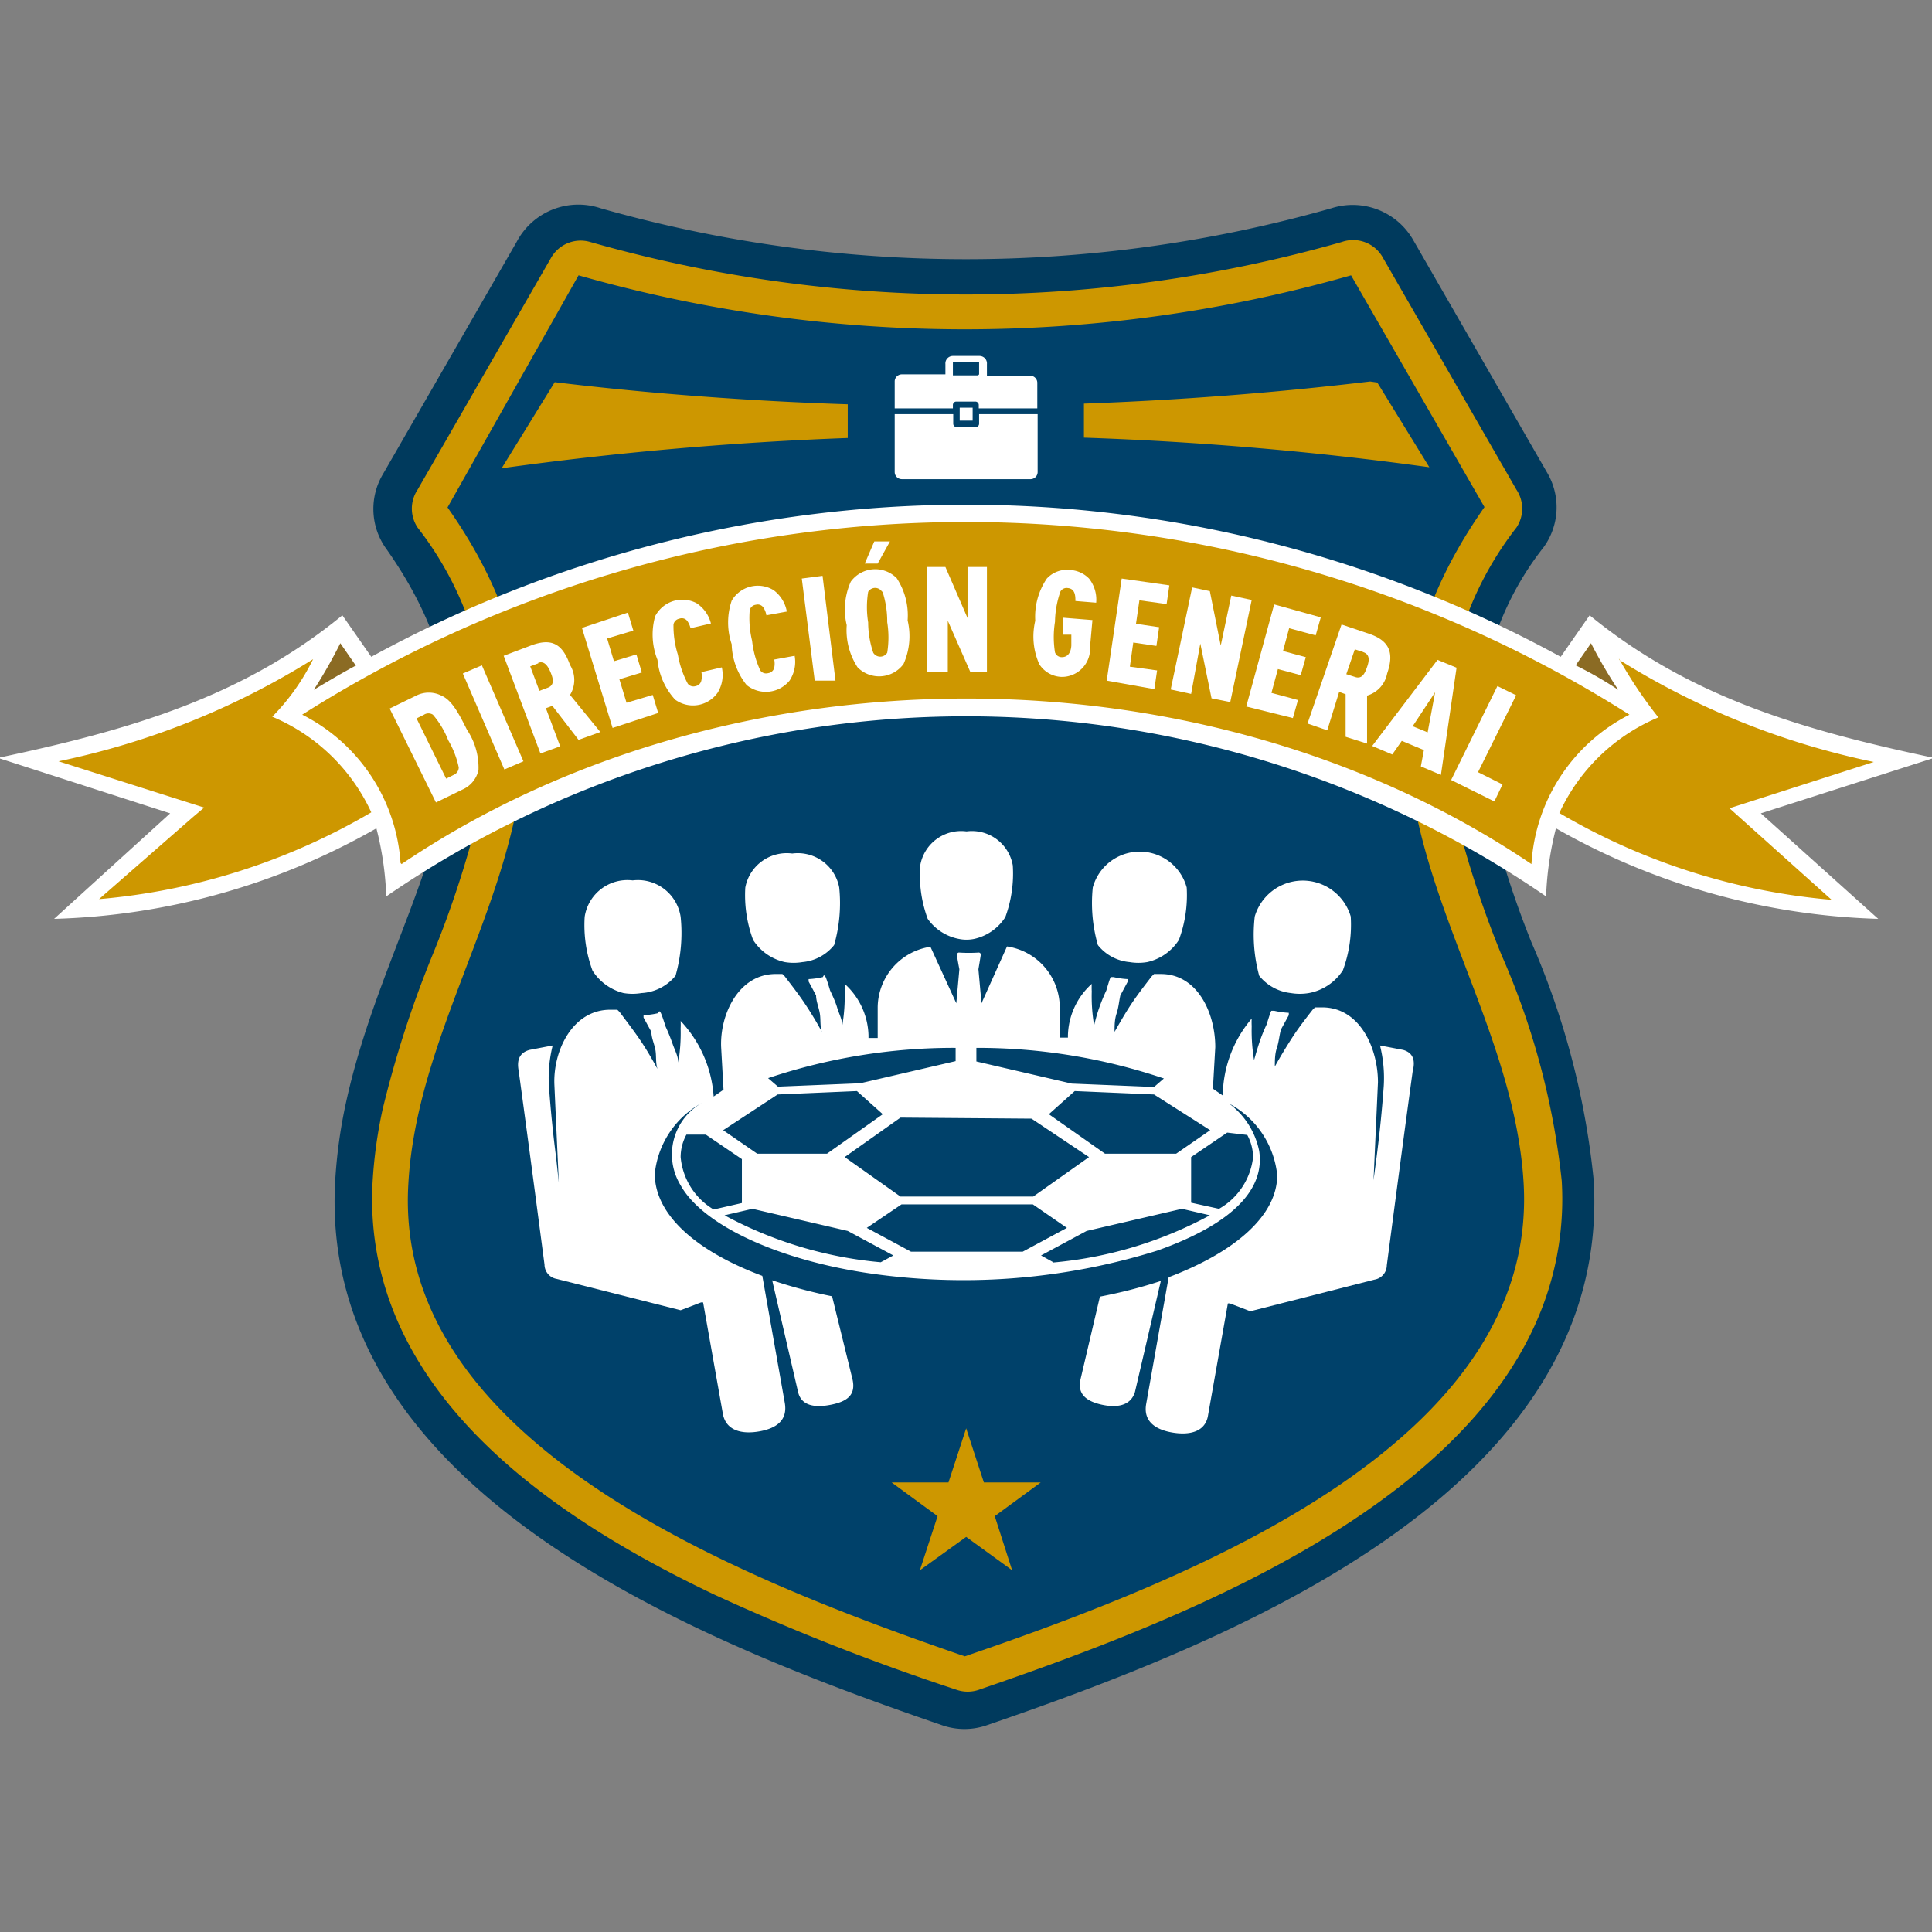 <svg id="Layer_1" data-name="Layer 1" xmlns="http://www.w3.org/2000/svg" viewBox="0 0 56.77 56.77"><rect x="0" y="0" width="56.77" height="56.77" fill="#808080" stroke="none"/><title>direccion-general</title><path d="M17.65,6.12a39.27,39.27,0,0,0,21.47,0,2.05,2.05,0,0,1,2.41.94l3.92,6.81a2,2,0,0,1-.1,2.22,8.83,8.83,0,0,0-1.65,7.5A28.83,28.83,0,0,0,45,27.69a23.23,23.23,0,0,1,1.83,7c.53,9.15-10.72,13.56-17.82,16a2,2,0,0,1-1.34,0c-7.1-2.44-18.35-6.84-17.82-16a14.79,14.79,0,0,1,.31-2.26c1.32-6.1,5.49-10.19,1.2-16.29a2,2,0,0,1-.1-2.22l3.92-6.81A2.05,2.05,0,0,1,17.65,6.12Z" style="fill:#003a5d;fill-rule:evenodd"/><path d="M17.34,7.11a40.3,40.3,0,0,0,22.09,0,1,1,0,0,1,1.21.47l3.92,6.81a1,1,0,0,1,0,1.11,9.85,9.85,0,0,0-1.82,8.31,29.87,29.87,0,0,0,1.38,4.25,22.33,22.33,0,0,1,1.77,6.64,8.91,8.91,0,0,1-.62,3.84c-2.37,5.94-10.85,9.17-16.5,11.11a1,1,0,0,1-.67,0A67,67,0,0,1,21,46.86c-3.66-1.74-7.86-4.37-9.43-8.31a8.91,8.91,0,0,1-.62-3.84,13.66,13.66,0,0,1,.29-2.1,31.6,31.6,0,0,1,1.47-4.55,29.66,29.66,0,0,0,1.38-4.25,9.85,9.85,0,0,0-1.82-8.31,1,1,0,0,1,0-1.11l3.92-6.81A1,1,0,0,1,17.34,7.11Z" style="fill:#cd9700;fill-rule:evenodd"/><path d="M17,8.09a41.39,41.39,0,0,0,22.7,0l3.92,6.81c-5.54,7.9.76,13.24,1.15,19.86.44,7.6-9.61,11.58-16.42,13.91C21.58,46.34,11.53,42.36,12,34.77c.38-6.62,6.69-12,1.15-19.86Z" style="fill:#00416a;fill-rule:evenodd"/><path d="M40.47,11.24,42,13.73a98.72,98.72,0,0,0-10.15-.87v-1q4.21-.15,8.41-.65ZM24.91,12.87a101.19,101.19,0,0,0-10.17.89l1.56-2.53c2.8.34,5.8.56,8.61.65Z" style="fill:#cd9700;fill-rule:evenodd"/><path d="M10.91,19.3l-.85-1.22C7.11,20.5,3.77,21.46-.06,22.27L5,23.9,1.59,27a20.2,20.2,0,0,0,9.47-2.66,9.26,9.26,0,0,1,.29,2,30.08,30.08,0,0,1,34.08,0,9.37,9.37,0,0,1,.29-2A20.31,20.31,0,0,0,55.19,27L51.74,23.9l5.09-1.63c-3.83-.81-7.16-1.77-10.12-4.19l-.85,1.22A36.39,36.39,0,0,0,10.91,19.3Z" style="fill:#fff;fill-rule:evenodd"/><path d="M8,21.06a5.58,5.58,0,0,1,2.91,2.81,19,19,0,0,1-8,2.55L5.68,24,6,23.73l-.38-.12L1.72,22.37a22.83,22.83,0,0,0,7.48-3A6.46,6.46,0,0,1,8,21.06Zm3.8,4.33c9.59-6.48,23.59-6.49,33.2,0A5.28,5.28,0,0,1,47.88,21a36.41,36.41,0,0,0-39,0,5.28,5.28,0,0,1,2.89,4.36Zm35.78-6a22.84,22.84,0,0,0,7.48,3l-4.24,1.36,3,2.69a19,19,0,0,1-8-2.55,5.57,5.57,0,0,1,2.91-2.81A12.87,12.87,0,0,1,47.57,19.35Z" style="fill:#cd9700;fill-rule:evenodd"/><path d="M10.47,19.55c-.43.23-.85.48-1.25.72A14.3,14.3,0,0,0,10,18.9l.45.65Zm35.83,0,.45-.65a14.24,14.24,0,0,0,.8,1.37Q47,19.9,46.3,19.55Z" style="fill:#8b6b24;fill-rule:evenodd"/><polygon points="28.39 41.97 28.91 43.56 30.58 43.56 29.23 44.55 29.74 46.14 28.39 45.16 27.03 46.14 27.55 44.55 26.2 43.56 27.87 43.56 28.39 41.97" style="fill:#cd9700;fill-rule:evenodd"/><path d="M28.74,10.46H28a.22.22,0,0,0-.22.24V11H26.5a.21.21,0,0,0-.21.22V12H28V11.9a.1.1,0,0,1,.1-.1h.56a.1.1,0,0,1,.1.1V12h1.72v-.74a.21.21,0,0,0-.21-.22H29V10.7a.22.22,0,0,0-.22-.24Zm0,.57H28v-.39h.77V11Zm0,0" style="fill:#fff;fill-rule:evenodd"/><path d="M26.29,13.87a.21.21,0,0,0,.21.21h3.78a.21.21,0,0,0,.21-.21v-1.7H28.77v.28a.1.1,0,0,1-.1.1h-.56a.1.1,0,0,1-.1-.1v-.28H26.29Zm0,0" style="fill:#fff;fill-rule:evenodd"/><rect x="28.2" y="11.98" width="0.38" height="0.38" style="fill:#fff"/><path d="M14.06,22.63a.82.82,0,0,1-.47.57l-.78.38-1.36-2.76.78-.38a.82.82,0,0,1,.74,0c.3.13.5.5.75,1A2,2,0,0,1,14.06,22.63ZM12.72,21a.24.24,0,0,0-.26,0l-.22.11.87,1.77.22-.11a.24.24,0,0,0,.15-.22,2.67,2.67,0,0,0-.31-.8A2.61,2.61,0,0,0,12.72,21Z" style="fill:#fff"/><path d="M14.82,22.61l-1.22-2.82.56-.24,1.22,2.82Z" style="fill:#fff"/><path d="M17,21.74l-.77-1-.19.07.42,1.12-.58.21L14.8,19.27l.82-.31c.63-.23.92,0,1.13.58a.84.84,0,0,1,0,.88l.89,1.09Zm-1.18-2.25-.24.09.27.72.24-.09c.22-.08.16-.28.09-.45S16,19.4,15.81,19.48Z" style="fill:#fff"/><path d="M18,21.39l-.9-2.94L18.45,18l.16.53-.77.23.2.67.66-.2.16.53-.66.2.21.69.77-.23.16.53Z" style="fill:#fff"/><path d="M21.09,20.35a.89.89,0,0,1-1.25.21,2,2,0,0,1-.52-1.17,2,2,0,0,1-.07-1.28.9.9,0,0,1,1.21-.39,1,1,0,0,1,.43.6l-.6.14a.58.58,0,0,0-.1-.22.2.2,0,0,0-.23-.06.21.21,0,0,0-.17.17,2.82,2.82,0,0,0,.13.89,2.81,2.81,0,0,0,.29.85.21.21,0,0,0,.23.07.21.21,0,0,0,.17-.17.58.58,0,0,0,0-.24l.6-.14A1,1,0,0,1,21.09,20.35Z" style="fill:#fff"/><path d="M23.2,20a.9.9,0,0,1-1.26.13,2,2,0,0,1-.44-1.2,2,2,0,0,1,0-1.28.89.89,0,0,1,1.23-.31,1,1,0,0,1,.39.63l-.6.11a.58.58,0,0,0-.09-.23.2.2,0,0,0-.22-.08.21.21,0,0,0-.18.16,2.81,2.81,0,0,0,.07.9,2.81,2.81,0,0,0,.24.87.21.21,0,0,0,.23.08.21.21,0,0,0,.18-.16.59.59,0,0,0,0-.24l.6-.11A1,1,0,0,1,23.2,20Z" style="fill:#fff"/><path d="M23.94,20,23.56,17l.61-.08L24.55,20Z" style="fill:#fff"/><path d="M26.55,19.51a.89.89,0,0,1-1.35.1,2,2,0,0,1-.32-1.24A2,2,0,0,1,25,17.09a.89.89,0,0,1,1.35-.1,2,2,0,0,1,.32,1.24A2,2,0,0,1,26.55,19.51Zm-.76-2.95-.38,0,.28-.65.46,0Zm.13.83a.24.24,0,0,0-.41,0,2.82,2.82,0,0,0,0,.9,2.81,2.81,0,0,0,.15.89.24.24,0,0,0,.41,0,2.81,2.81,0,0,0,0-.9A2.81,2.81,0,0,0,25.93,17.38Z" style="fill:#fff"/><path d="M28.51,19.74l-.66-1.5v1.5h-.61l0-3.08h.54l.65,1.5v-1.5H29l0,3.08Z" style="fill:#fff"/><path d="M31.19,19.89a.81.81,0,0,1-.65-.37,2,2,0,0,1-.12-1.28A2,2,0,0,1,30.76,17a.81.81,0,0,1,.7-.25A.84.84,0,0,1,32,17a1,1,0,0,1,.21.71l-.61-.05c0-.13,0-.36-.22-.38a.21.21,0,0,0-.22.1,2.81,2.81,0,0,0-.16.89,2.81,2.81,0,0,0,0,.9.21.21,0,0,0,.2.14c.2,0,.27-.17.28-.34l0-.32-.25,0,0-.5.87.07-.07.78A.83.83,0,0,1,31.19,19.89Z" style="fill:#fff"/><path d="M32.52,20l.44-3,1.4.2-.08.55-.8-.11-.1.69.68.1-.08.55-.68-.1-.1.71.8.11-.08.55Z" style="fill:#fff"/><path d="M35.6,20.52l-.33-1.61L35,20.39l-.6-.13.63-3,.52.11.32,1.6.31-1.47.6.13-.63,3Z" style="fill:#fff"/><path d="M36.62,20.76l.82-3,1.37.38-.15.53-.78-.21-.18.67.67.18-.15.53-.67-.18-.19.7.78.21-.15.53Z" style="fill:#fff"/><path d="M39.54,21.65l0-1.25-.19-.07L39,21.46l-.58-.2,1-2.91.83.28c.63.22.7.61.51,1.16a.84.84,0,0,1-.59.65v1.41Zm.52-2.49-.25-.08-.25.73.25.08c.22.08.3-.12.36-.29S40.27,19.23,40.05,19.16Z" style="fill:#fff"/><path d="M41.75,22.52l.09-.48-.65-.27-.28.4-.59-.25,1.92-2.53.56.23-.46,3.15Zm.42-2.18-.66,1,.44.18Z" style="fill:#fff"/><path d="M42.64,22.92,44,20.16l.55.27-1.12,2.26.72.36-.24.5Z" style="fill:#fff"/><path d="M28.18,27.59a1.11,1.11,0,0,0,.44,0,1.46,1.46,0,0,0,.92-.64,3.72,3.72,0,0,0,.22-1.52,1.22,1.22,0,0,0-1.36-1,1.22,1.22,0,0,0-1.36,1A3.72,3.72,0,0,0,27.26,27,1.46,1.46,0,0,0,28.18,27.59Z" style="fill:#fff"/><path d="M32.32,38.1l-.57,2.43c-.1.43.17.64.6.74s.87.06,1-.37l.76-3.26A14.47,14.47,0,0,1,32.32,38.1Z" style="fill:#fff"/><path d="M18.32,29.18a1.58,1.58,0,0,0,.53,0,1.38,1.38,0,0,0,1-.51A4.6,4.6,0,0,0,20,26.94a1.27,1.27,0,0,0-1.41-1.07,1.27,1.27,0,0,0-1.41,1.07,3.87,3.87,0,0,0,.23,1.58A1.52,1.52,0,0,0,18.32,29.18Z" style="fill:#fff"/><path d="M24.45,38.09a14.38,14.38,0,0,1-1.76-.47l.76,3.28c.1.43.53.47,1,.37s.7-.3.6-.74Z" style="fill:#fff"/><path d="M37.93,29.18a1.58,1.58,0,0,0,.53,0,1.52,1.52,0,0,0,1-.67,3.86,3.86,0,0,0,.23-1.58,1.47,1.47,0,0,0-2.82,0A4.6,4.6,0,0,0,37,28.67,1.38,1.38,0,0,0,37.93,29.18Z" style="fill:#fff"/><path d="M33.19,28.27a1.54,1.54,0,0,0,.52,0,1.49,1.49,0,0,0,.93-.65,3.77,3.77,0,0,0,.23-1.54,1.43,1.43,0,0,0-2.76,0,4.48,4.48,0,0,0,.15,1.69A1.34,1.34,0,0,0,33.19,28.27Z" style="fill:#fff"/><path d="M41.23,30.85l-.68-.13a3.94,3.94,0,0,1,.11,1.2c-.05.69-.12,1.39-.21,2.08l-.09.68.13-2.88c0-1-.53-2.2-1.64-2.2h-.21l-.07.07c-.21.27-.42.54-.6.82s-.35.56-.51.85c0-.18,0-.37.06-.55s.07-.36.12-.54l.23-.42s0-.07,0-.07a2.33,2.33,0,0,1-.43-.06s-.06,0-.08,0-.14.4-.14.4c-.08.17-.15.34-.21.52s-.11.35-.16.53a5.22,5.22,0,0,1-.07-1,2.16,2.16,0,0,1,0-.22,3.55,3.55,0,0,0-.85,2.26l-.29-.2.07-1.22c0-1-.52-2.15-1.6-2.15h-.2l-.07.07c-.2.26-.41.53-.59.8s-.34.55-.5.83c0-.18,0-.36.06-.54s.07-.35.11-.53l.22-.41s0-.07,0-.07a2.27,2.27,0,0,1-.42-.06s-.06,0-.08,0-.13.39-.13.39c-.08.17-.15.34-.21.51s-.11.35-.15.52a5.1,5.1,0,0,1-.07-1,2.05,2.05,0,0,1,0-.22,2.11,2.11,0,0,0-.7,1.51v.07l-.24,0c0-.31,0-.62,0-.91a1.82,1.82,0,0,0-1.55-1.77l-.75,1.67-.09-1s.06-.35.07-.43a.06.06,0,0,0-.06-.06,4.34,4.34,0,0,1-.58,0,.06.06,0,0,0-.06.06c0,.08.07.43.07.43l-.09,1-.76-1.66a1.82,1.82,0,0,0-1.55,1.77l0,.91-.27,0v-.08a2.11,2.11,0,0,0-.7-1.51,2.05,2.05,0,0,1,0,.22,5.1,5.1,0,0,1-.07,1c0-.17-.1-.35-.15-.52s-.13-.34-.21-.51c0,0-.09-.31-.13-.39s-.06-.05-.08,0a2.27,2.27,0,0,1-.42.06s0,0,0,.07l.22.41c0,.17.08.35.11.53s0,.36.06.54c-.15-.28-.32-.56-.5-.83s-.39-.54-.59-.8l-.07-.07h-.2c-1.08,0-1.64,1.18-1.6,2.15l.07,1.25-.29.2A3.58,3.58,0,0,0,20,30a2.11,2.11,0,0,1,0,.22,5.22,5.22,0,0,1-.07,1c0-.18-.1-.36-.16-.53s-.13-.35-.21-.52c0,0-.1-.32-.14-.4s-.06-.06-.08,0a2.33,2.33,0,0,1-.43.06s0,0,0,.07l.23.42c0,.18.09.36.12.54s0,.37.06.55c-.16-.29-.32-.57-.51-.85s-.4-.55-.6-.82l-.07-.07h-.21c-1.11,0-1.68,1.21-1.64,2.2l.13,2.88L16.34,34c-.09-.68-.16-1.39-.21-2.08a3.94,3.94,0,0,1,.11-1.2l-.68.13c-.29.08-.38.29-.32.61.26,1.9.51,3.8.76,5.7a.43.43,0,0,0,.36.42L20,38.5l.6-.23h.06l.58,3.27c.09.5.56.61,1.07.52s.84-.33.75-.84l-.66-3.73c-1.93-.72-3.16-1.79-3.16-3a2.68,2.68,0,0,1,1.4-2.09A1.74,1.74,0,0,0,20,34.83c.61,1.1,2.66,2.13,5.38,2.56A19.13,19.13,0,0,0,34,36.75c2.37-.84,3.16-1.89,3-2.93a2.31,2.31,0,0,0-.88-1.39,2.69,2.69,0,0,1,1.41,2.1c0,1.19-1.24,2.26-3.19,3l-.66,3.72c-.09.5.25.75.75.84s1,0,1.07-.52l.58-3.27h.06l.6.23,3.65-.93a.43.43,0,0,0,.36-.42c.25-1.9.5-3.8.76-5.7C41.6,31.14,41.51,30.93,41.23,30.85Zm-6.14,2.06.47.3-1,.69H32.47l-1.65-1.16.19-.17.57-.51,2.33.1Zm-6.4-2.12a17.11,17.11,0,0,1,5.51.9l-.29.25-2.42-.1-2.8-.65Zm1.62,2.08L32,34l-1.64,1.16H26.46l-.82-.58L24.82,34l.82-.58.82-.58Zm-2.23-2.08v.39l-2.8.65-2.42.1-.29-.25A17.11,17.11,0,0,1,28.09,30.79Zm-5.23,1.37,2.33-.1.76.68L24.3,33.9H22.25l-1-.69ZM20,34a1.38,1.38,0,0,1,.17-.66l.57,0,1.06.72v1.29l-.83.19A2,2,0,0,1,20,34Zm5.88,3.09a11.86,11.86,0,0,1-4.59-1.38l.82-.19,2.8.65,1.34.72Zm.89-.31-1.3-.7.68-.46.34-.23h3.86l1,.69-1.3.7Zm4.18.31-.36-.2,1.34-.72,2.8-.65.82.19A11.86,11.86,0,0,1,30.92,37.1Zm5.7-3.74a1.38,1.38,0,0,1,.17.66,2,2,0,0,1-1,1.51L35,35.34V34l1.06-.72Z" style="fill:#fff"/><path d="M23.06,28.27a1.55,1.55,0,0,0,.52,0,1.34,1.34,0,0,0,.93-.5,4.48,4.48,0,0,0,.15-1.69,1.24,1.24,0,0,0-1.38-1,1.24,1.24,0,0,0-1.38,1,3.77,3.77,0,0,0,.23,1.54A1.49,1.49,0,0,0,23.06,28.27Z" style="fill:#fff"/></svg>